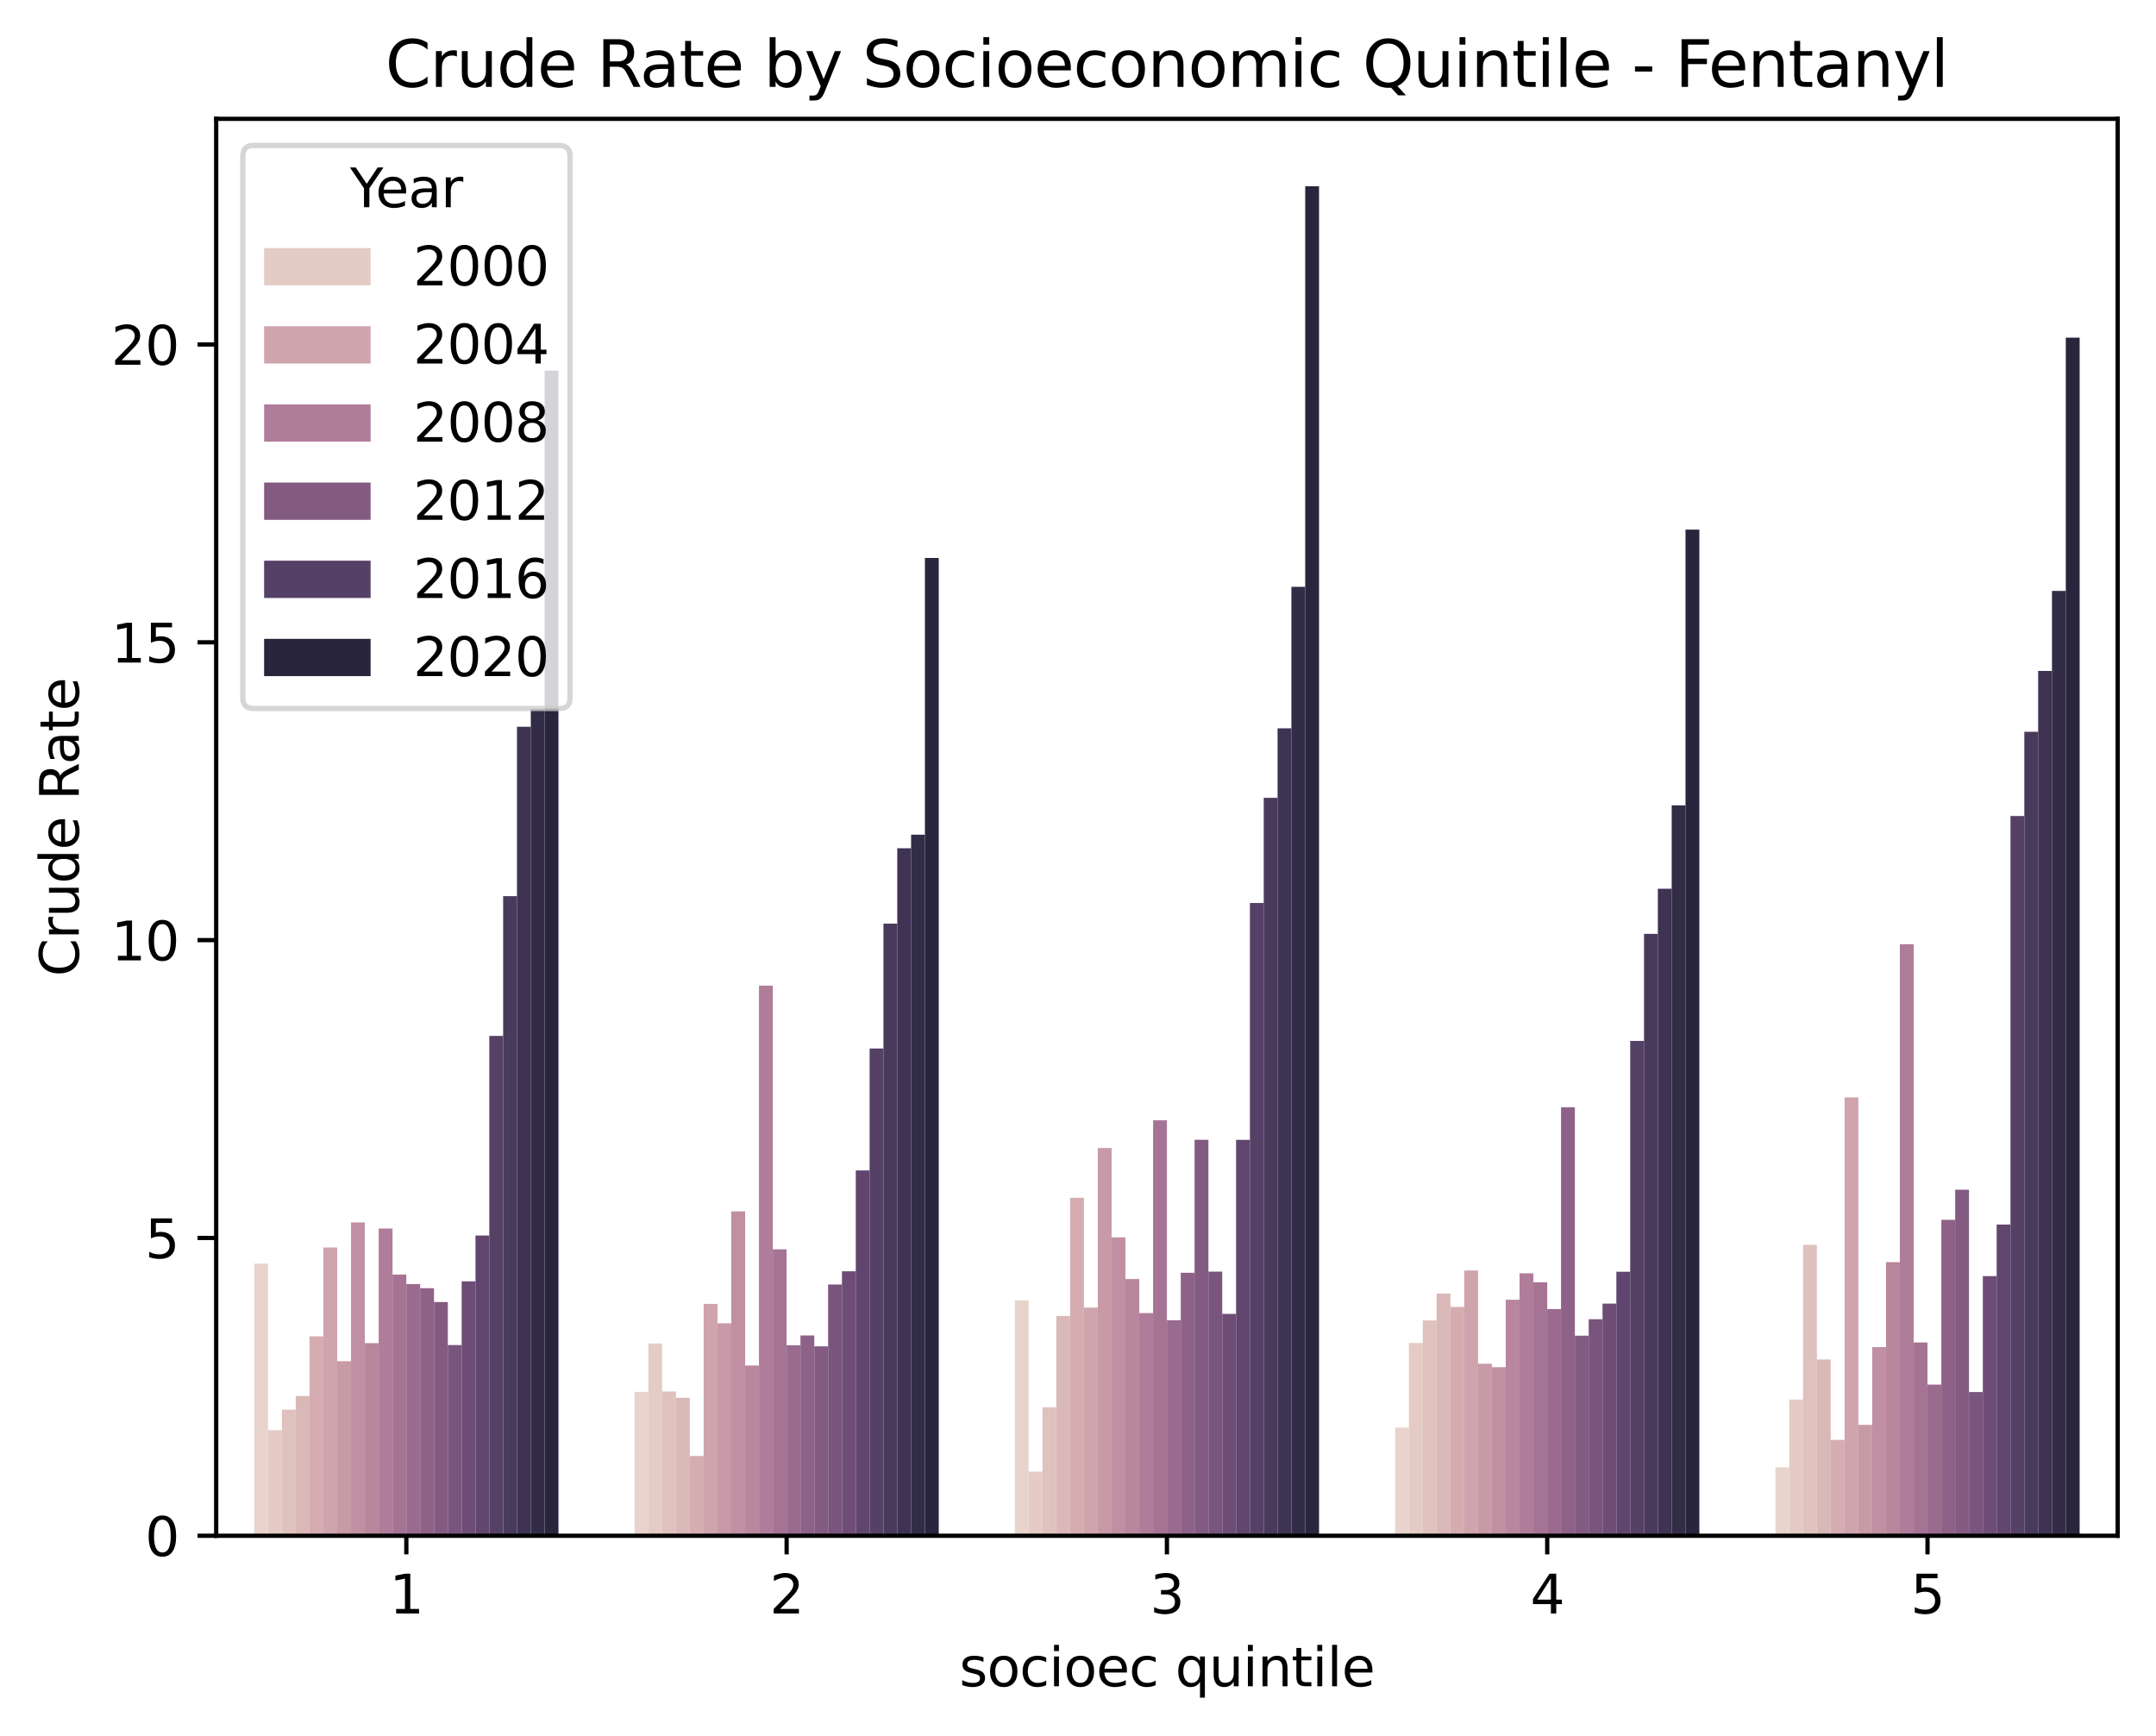 <?xml version="1.0" encoding="utf-8" standalone="no"?>
<!DOCTYPE svg PUBLIC "-//W3C//DTD SVG 1.1//EN"
  "http://www.w3.org/Graphics/SVG/1.1/DTD/svg11.dtd">
<svg xmlns:xlink="http://www.w3.org/1999/xlink" width="404.923pt" height="325.986pt" viewBox="0 0 404.923 325.986" xmlns="http://www.w3.org/2000/svg" version="1.1">
 <defs>
  <style type="text/css">*{stroke-linejoin: round; stroke-linecap: butt}</style>
 </defs>
 <g id="figure_1">
  <g id="patch_1">
   <path d="M 0 325.986 
L 404.923 325.986 
L 404.923 0 
L 0 0 
z
" style="fill: #ffffff"/>
  </g>
  <g id="axes_1">
   <g id="patch_2">
    <path d="M 40.603 288.43 
L 397.723 288.43 
L 397.723 22.318 
L 40.603 22.318 
z
" style="fill: #ffffff"/>
   </g>
   <g id="patch_3">
    <path d="M 47.746 288.43 
L 50.343 288.43 
L 50.343 237.33 
L 47.746 237.33 
z
" clip-path="url(#p28b8797bcc)" style="fill: #e8d4cd"/>
   </g>
   <g id="patch_4">
    <path d="M 119.17 288.43 
L 121.767 288.43 
L 121.767 261.403 
L 119.17 261.403 
z
" clip-path="url(#p28b8797bcc)" style="fill: #e8d4cd"/>
   </g>
   <g id="patch_5">
    <path d="M 190.594 288.43 
L 193.191 288.43 
L 193.191 244.225 
L 190.594 244.225 
z
" clip-path="url(#p28b8797bcc)" style="fill: #e8d4cd"/>
   </g>
   <g id="patch_6">
    <path d="M 262.018 288.43 
L 264.615 288.43 
L 264.615 268.115 
L 262.018 268.115 
z
" clip-path="url(#p28b8797bcc)" style="fill: #e8d4cd"/>
   </g>
   <g id="patch_7">
    <path d="M 333.442 288.43 
L 336.039 288.43 
L 336.039 275.573 
L 333.442 275.573 
z
" clip-path="url(#p28b8797bcc)" style="fill: #e8d4cd"/>
   </g>
   <g id="patch_8">
    <path d="M 50.343 288.43 
L 52.94 288.43 
L 52.94 268.6 
L 50.343 268.6 
z
" clip-path="url(#p28b8797bcc)" style="fill: #e4cbc6"/>
   </g>
   <g id="patch_9">
    <path d="M 121.767 288.43 
L 124.364 288.43 
L 124.364 252.316 
L 121.767 252.316 
z
" clip-path="url(#p28b8797bcc)" style="fill: #e4cbc6"/>
   </g>
   <g id="patch_10">
    <path d="M 193.191 288.43 
L 195.788 288.43 
L 195.788 276.394 
L 193.191 276.394 
z
" clip-path="url(#p28b8797bcc)" style="fill: #e4cbc6"/>
   </g>
   <g id="patch_11">
    <path d="M 264.615 288.43 
L 267.212 288.43 
L 267.212 252.229 
L 264.615 252.229 
z
" clip-path="url(#p28b8797bcc)" style="fill: #e4cbc6"/>
   </g>
   <g id="patch_12">
    <path d="M 336.039 288.43 
L 338.636 288.43 
L 338.636 262.851 
L 336.039 262.851 
z
" clip-path="url(#p28b8797bcc)" style="fill: #e4cbc6"/>
   </g>
   <g id="patch_13">
    <path d="M 52.94 288.43 
L 55.537 288.43 
L 55.537 264.756 
L 52.94 264.756 
z
" clip-path="url(#p28b8797bcc)" style="fill: #dfc1be"/>
   </g>
   <g id="patch_14">
    <path d="M 124.364 288.43 
L 126.961 288.43 
L 126.961 261.34 
L 124.364 261.34 
z
" clip-path="url(#p28b8797bcc)" style="fill: #dfc1be"/>
   </g>
   <g id="patch_15">
    <path d="M 195.788 288.43 
L 198.385 288.43 
L 198.385 264.315 
L 195.788 264.315 
z
" clip-path="url(#p28b8797bcc)" style="fill: #dfc1be"/>
   </g>
   <g id="patch_16">
    <path d="M 267.212 288.43 
L 269.809 288.43 
L 269.809 247.999 
L 267.212 247.999 
z
" clip-path="url(#p28b8797bcc)" style="fill: #dfc1be"/>
   </g>
   <g id="patch_17">
    <path d="M 338.636 288.43 
L 341.233 288.43 
L 341.233 233.798 
L 338.636 233.798 
z
" clip-path="url(#p28b8797bcc)" style="fill: #dfc1be"/>
   </g>
   <g id="patch_18">
    <path d="M 55.537 288.43 
L 58.134 288.43 
L 58.134 262.197 
L 55.537 262.197 
z
" clip-path="url(#p28b8797bcc)" style="fill: #dbb8b8"/>
   </g>
   <g id="patch_19">
    <path d="M 126.961 288.43 
L 129.558 288.43 
L 129.558 262.516 
L 126.961 262.516 
z
" clip-path="url(#p28b8797bcc)" style="fill: #dbb8b8"/>
   </g>
   <g id="patch_20">
    <path d="M 198.385 288.43 
L 200.982 288.43 
L 200.982 247.149 
L 198.385 247.149 
z
" clip-path="url(#p28b8797bcc)" style="fill: #dbb8b8"/>
   </g>
   <g id="patch_21">
    <path d="M 269.809 288.43 
L 272.406 288.43 
L 272.406 242.938 
L 269.809 242.938 
z
" clip-path="url(#p28b8797bcc)" style="fill: #dbb8b8"/>
   </g>
   <g id="patch_22">
    <path d="M 341.233 288.43 
L 343.83 288.43 
L 343.83 255.323 
L 341.233 255.323 
z
" clip-path="url(#p28b8797bcc)" style="fill: #dbb8b8"/>
   </g>
   <g id="patch_23">
    <path d="M 58.134 288.43 
L 60.732 288.43 
L 60.732 250.984 
L 58.134 250.984 
z
" clip-path="url(#p28b8797bcc)" style="fill: #d5adb1"/>
   </g>
   <g id="patch_24">
    <path d="M 129.558 288.43 
L 132.156 288.43 
L 132.156 273.451 
L 129.558 273.451 
z
" clip-path="url(#p28b8797bcc)" style="fill: #d5adb1"/>
   </g>
   <g id="patch_25">
    <path d="M 200.982 288.43 
L 203.58 288.43 
L 203.58 224.964 
L 200.982 224.964 
z
" clip-path="url(#p28b8797bcc)" style="fill: #d5adb1"/>
   </g>
   <g id="patch_26">
    <path d="M 272.406 288.43 
L 275.004 288.43 
L 275.004 245.454 
L 272.406 245.454 
z
" clip-path="url(#p28b8797bcc)" style="fill: #d5adb1"/>
   </g>
   <g id="patch_27">
    <path d="M 343.83 288.43 
L 346.428 288.43 
L 346.428 270.43 
L 343.83 270.43 
z
" clip-path="url(#p28b8797bcc)" style="fill: #d5adb1"/>
   </g>
   <g id="patch_28">
    <path d="M 60.732 288.43 
L 63.329 288.43 
L 63.329 234.294 
L 60.732 234.294 
z
" clip-path="url(#p28b8797bcc)" style="fill: #cfa4ac"/>
   </g>
   <g id="patch_29">
    <path d="M 132.156 288.43 
L 134.753 288.43 
L 134.753 244.887 
L 132.156 244.887 
z
" clip-path="url(#p28b8797bcc)" style="fill: #cfa4ac"/>
   </g>
   <g id="patch_30">
    <path d="M 203.58 288.43 
L 206.177 288.43 
L 206.177 245.587 
L 203.58 245.587 
z
" clip-path="url(#p28b8797bcc)" style="fill: #cfa4ac"/>
   </g>
   <g id="patch_31">
    <path d="M 275.004 288.43 
L 277.601 288.43 
L 277.601 238.611 
L 275.004 238.611 
z
" clip-path="url(#p28b8797bcc)" style="fill: #cfa4ac"/>
   </g>
   <g id="patch_32">
    <path d="M 346.428 288.43 
L 349.025 288.43 
L 349.025 206.102 
L 346.428 206.102 
z
" clip-path="url(#p28b8797bcc)" style="fill: #cfa4ac"/>
   </g>
   <g id="patch_33">
    <path d="M 63.329 288.43 
L 65.926 288.43 
L 65.926 255.652 
L 63.329 255.652 
z
" clip-path="url(#p28b8797bcc)" style="fill: #c899a7"/>
   </g>
   <g id="patch_34">
    <path d="M 134.753 288.43 
L 137.35 288.43 
L 137.35 248.522 
L 134.753 248.522 
z
" clip-path="url(#p28b8797bcc)" style="fill: #c899a7"/>
   </g>
   <g id="patch_35">
    <path d="M 206.177 288.43 
L 208.774 288.43 
L 208.774 215.614 
L 206.177 215.614 
z
" clip-path="url(#p28b8797bcc)" style="fill: #c899a7"/>
   </g>
   <g id="patch_36">
    <path d="M 277.601 288.43 
L 280.198 288.43 
L 280.198 256.128 
L 277.601 256.128 
z
" clip-path="url(#p28b8797bcc)" style="fill: #c899a7"/>
   </g>
   <g id="patch_37">
    <path d="M 349.025 288.43 
L 351.622 288.43 
L 351.622 267.603 
L 349.025 267.603 
z
" clip-path="url(#p28b8797bcc)" style="fill: #c899a7"/>
   </g>
   <g id="patch_38">
    <path d="M 65.926 288.43 
L 68.523 288.43 
L 68.523 229.588 
L 65.926 229.588 
z
" clip-path="url(#p28b8797bcc)" style="fill: #c08fa2"/>
   </g>
   <g id="patch_39">
    <path d="M 137.35 288.43 
L 139.947 288.43 
L 139.947 227.51 
L 137.35 227.51 
z
" clip-path="url(#p28b8797bcc)" style="fill: #c08fa2"/>
   </g>
   <g id="patch_40">
    <path d="M 208.774 288.43 
L 211.371 288.43 
L 211.371 232.396 
L 208.774 232.396 
z
" clip-path="url(#p28b8797bcc)" style="fill: #c08fa2"/>
   </g>
   <g id="patch_41">
    <path d="M 280.198 288.43 
L 282.795 288.43 
L 282.795 256.776 
L 280.198 256.776 
z
" clip-path="url(#p28b8797bcc)" style="fill: #c08fa2"/>
   </g>
   <g id="patch_42">
    <path d="M 351.622 288.43 
L 354.219 288.43 
L 354.219 253.008 
L 351.622 253.008 
z
" clip-path="url(#p28b8797bcc)" style="fill: #c08fa2"/>
   </g>
   <g id="patch_43">
    <path d="M 68.523 288.43 
L 71.121 288.43 
L 71.121 252.263 
L 68.523 252.263 
z
" clip-path="url(#p28b8797bcc)" style="fill: #b8869d"/>
   </g>
   <g id="patch_44">
    <path d="M 139.947 288.43 
L 142.545 288.43 
L 142.545 256.457 
L 139.947 256.457 
z
" clip-path="url(#p28b8797bcc)" style="fill: #b8869d"/>
   </g>
   <g id="patch_45">
    <path d="M 211.371 288.43 
L 213.969 288.43 
L 213.969 240.219 
L 211.371 240.219 
z
" clip-path="url(#p28b8797bcc)" style="fill: #b8869d"/>
   </g>
   <g id="patch_46">
    <path d="M 282.795 288.43 
L 285.393 288.43 
L 285.393 244.11 
L 282.795 244.11 
z
" clip-path="url(#p28b8797bcc)" style="fill: #b8869d"/>
   </g>
   <g id="patch_47">
    <path d="M 354.219 288.43 
L 356.817 288.43 
L 356.817 237.047 
L 354.219 237.047 
z
" clip-path="url(#p28b8797bcc)" style="fill: #b8869d"/>
   </g>
   <g id="patch_48">
    <path d="M 71.121 288.43 
L 73.718 288.43 
L 73.718 230.729 
L 71.121 230.729 
z
" clip-path="url(#p28b8797bcc)" style="fill: #af7d99"/>
   </g>
   <g id="patch_49">
    <path d="M 142.545 288.43 
L 145.142 288.43 
L 145.142 185.124 
L 142.545 185.124 
z
" clip-path="url(#p28b8797bcc)" style="fill: #af7d99"/>
   </g>
   <g id="patch_50">
    <path d="M 213.969 288.43 
L 216.566 288.43 
L 216.566 246.613 
L 213.969 246.613 
z
" clip-path="url(#p28b8797bcc)" style="fill: #af7d99"/>
   </g>
   <g id="patch_51">
    <path d="M 285.393 288.43 
L 287.99 288.43 
L 287.99 239.144 
L 285.393 239.144 
z
" clip-path="url(#p28b8797bcc)" style="fill: #af7d99"/>
   </g>
   <g id="patch_52">
    <path d="M 356.817 288.43 
L 359.414 288.43 
L 359.414 177.34 
L 356.817 177.34 
z
" clip-path="url(#p28b8797bcc)" style="fill: #af7d99"/>
   </g>
   <g id="patch_53">
    <path d="M 73.718 288.43 
L 76.315 288.43 
L 76.315 239.383 
L 73.718 239.383 
z
" clip-path="url(#p28b8797bcc)" style="fill: #a57494"/>
   </g>
   <g id="patch_54">
    <path d="M 145.142 288.43 
L 147.739 288.43 
L 147.739 234.643 
L 145.142 234.643 
z
" clip-path="url(#p28b8797bcc)" style="fill: #a57494"/>
   </g>
   <g id="patch_55">
    <path d="M 216.566 288.43 
L 219.163 288.43 
L 219.163 210.406 
L 216.566 210.406 
z
" clip-path="url(#p28b8797bcc)" style="fill: #a57494"/>
   </g>
   <g id="patch_56">
    <path d="M 287.99 288.43 
L 290.587 288.43 
L 290.587 240.822 
L 287.99 240.822 
z
" clip-path="url(#p28b8797bcc)" style="fill: #a57494"/>
   </g>
   <g id="patch_57">
    <path d="M 359.414 288.43 
L 362.011 288.43 
L 362.011 252.128 
L 359.414 252.128 
z
" clip-path="url(#p28b8797bcc)" style="fill: #a57494"/>
   </g>
   <g id="patch_58">
    <path d="M 76.315 288.43 
L 78.912 288.43 
L 78.912 241.161 
L 76.315 241.161 
z
" clip-path="url(#p28b8797bcc)" style="fill: #9a6b8e"/>
   </g>
   <g id="patch_59">
    <path d="M 147.739 288.43 
L 150.336 288.43 
L 150.336 252.666 
L 147.739 252.666 
z
" clip-path="url(#p28b8797bcc)" style="fill: #9a6b8e"/>
   </g>
   <g id="patch_60">
    <path d="M 219.163 288.43 
L 221.76 288.43 
L 221.76 247.958 
L 219.163 247.958 
z
" clip-path="url(#p28b8797bcc)" style="fill: #9a6b8e"/>
   </g>
   <g id="patch_61">
    <path d="M 290.587 288.43 
L 293.184 288.43 
L 293.184 245.857 
L 290.587 245.857 
z
" clip-path="url(#p28b8797bcc)" style="fill: #9a6b8e"/>
   </g>
   <g id="patch_62">
    <path d="M 362.011 288.43 
L 364.608 288.43 
L 364.608 260.044 
L 362.011 260.044 
z
" clip-path="url(#p28b8797bcc)" style="fill: #9a6b8e"/>
   </g>
   <g id="patch_63">
    <path d="M 78.912 288.43 
L 81.51 288.43 
L 81.51 241.94 
L 78.912 241.94 
z
" clip-path="url(#p28b8797bcc)" style="fill: #8e6288"/>
   </g>
   <g id="patch_64">
    <path d="M 150.336 288.43 
L 152.934 288.43 
L 152.934 250.82 
L 150.336 250.82 
z
" clip-path="url(#p28b8797bcc)" style="fill: #8e6288"/>
   </g>
   <g id="patch_65">
    <path d="M 221.76 288.43 
L 224.358 288.43 
L 224.358 239.048 
L 221.76 239.048 
z
" clip-path="url(#p28b8797bcc)" style="fill: #8e6288"/>
   </g>
   <g id="patch_66">
    <path d="M 293.184 288.43 
L 295.782 288.43 
L 295.782 207.969 
L 293.184 207.969 
z
" clip-path="url(#p28b8797bcc)" style="fill: #8e6288"/>
   </g>
   <g id="patch_67">
    <path d="M 364.608 288.43 
L 367.206 288.43 
L 367.206 229.099 
L 364.608 229.099 
z
" clip-path="url(#p28b8797bcc)" style="fill: #8e6288"/>
   </g>
   <g id="patch_68">
    <path d="M 81.51 288.43 
L 84.107 288.43 
L 84.107 244.544 
L 81.51 244.544 
z
" clip-path="url(#p28b8797bcc)" style="fill: #835b82"/>
   </g>
   <g id="patch_69">
    <path d="M 152.934 288.43 
L 155.531 288.43 
L 155.531 252.856 
L 152.934 252.856 
z
" clip-path="url(#p28b8797bcc)" style="fill: #835b82"/>
   </g>
   <g id="patch_70">
    <path d="M 224.358 288.43 
L 226.955 288.43 
L 226.955 214.068 
L 224.358 214.068 
z
" clip-path="url(#p28b8797bcc)" style="fill: #835b82"/>
   </g>
   <g id="patch_71">
    <path d="M 295.782 288.43 
L 298.379 288.43 
L 298.379 250.862 
L 295.782 250.862 
z
" clip-path="url(#p28b8797bcc)" style="fill: #835b82"/>
   </g>
   <g id="patch_72">
    <path d="M 367.206 288.43 
L 369.803 288.43 
L 369.803 223.442 
L 367.206 223.442 
z
" clip-path="url(#p28b8797bcc)" style="fill: #835b82"/>
   </g>
   <g id="patch_73">
    <path d="M 84.107 288.43 
L 86.704 288.43 
L 86.704 252.616 
L 84.107 252.616 
z
" clip-path="url(#p28b8797bcc)" style="fill: #79547d"/>
   </g>
   <g id="patch_74">
    <path d="M 155.531 288.43 
L 158.128 288.43 
L 158.128 241.243 
L 155.531 241.243 
z
" clip-path="url(#p28b8797bcc)" style="fill: #79547d"/>
   </g>
   <g id="patch_75">
    <path d="M 226.955 288.43 
L 229.552 288.43 
L 229.552 238.831 
L 226.955 238.831 
z
" clip-path="url(#p28b8797bcc)" style="fill: #79547d"/>
   </g>
   <g id="patch_76">
    <path d="M 298.379 288.43 
L 300.976 288.43 
L 300.976 247.77 
L 298.379 247.77 
z
" clip-path="url(#p28b8797bcc)" style="fill: #79547d"/>
   </g>
   <g id="patch_77">
    <path d="M 369.803 288.43 
L 372.4 288.43 
L 372.4 261.439 
L 369.803 261.439 
z
" clip-path="url(#p28b8797bcc)" style="fill: #79547d"/>
   </g>
   <g id="patch_78">
    <path d="M 86.704 288.43 
L 89.301 288.43 
L 89.301 240.651 
L 86.704 240.651 
z
" clip-path="url(#p28b8797bcc)" style="fill: #6d4d76"/>
   </g>
   <g id="patch_79">
    <path d="M 158.128 288.43 
L 160.725 288.43 
L 160.725 238.76 
L 158.128 238.76 
z
" clip-path="url(#p28b8797bcc)" style="fill: #6d4d76"/>
   </g>
   <g id="patch_80">
    <path d="M 229.552 288.43 
L 232.149 288.43 
L 232.149 246.764 
L 229.552 246.764 
z
" clip-path="url(#p28b8797bcc)" style="fill: #6d4d76"/>
   </g>
   <g id="patch_81">
    <path d="M 300.976 288.43 
L 303.573 288.43 
L 303.573 244.832 
L 300.976 244.832 
z
" clip-path="url(#p28b8797bcc)" style="fill: #6d4d76"/>
   </g>
   <g id="patch_82">
    <path d="M 372.4 288.43 
L 374.997 288.43 
L 374.997 239.672 
L 372.4 239.672 
z
" clip-path="url(#p28b8797bcc)" style="fill: #6d4d76"/>
   </g>
   <g id="patch_83">
    <path d="M 89.301 288.43 
L 91.899 288.43 
L 91.899 232.051 
L 89.301 232.051 
z
" clip-path="url(#p28b8797bcc)" style="fill: #60466e"/>
   </g>
   <g id="patch_84">
    <path d="M 160.725 288.43 
L 163.323 288.43 
L 163.323 219.822 
L 160.725 219.822 
z
" clip-path="url(#p28b8797bcc)" style="fill: #60466e"/>
   </g>
   <g id="patch_85">
    <path d="M 232.149 288.43 
L 234.747 288.43 
L 234.747 214.077 
L 232.149 214.077 
z
" clip-path="url(#p28b8797bcc)" style="fill: #60466e"/>
   </g>
   <g id="patch_86">
    <path d="M 303.573 288.43 
L 306.171 288.43 
L 306.171 238.849 
L 303.573 238.849 
z
" clip-path="url(#p28b8797bcc)" style="fill: #60466e"/>
   </g>
   <g id="patch_87">
    <path d="M 374.997 288.43 
L 377.595 288.43 
L 377.595 229.983 
L 374.997 229.983 
z
" clip-path="url(#p28b8797bcc)" style="fill: #60466e"/>
   </g>
   <g id="patch_88">
    <path d="M 91.899 288.43 
L 94.496 288.43 
L 94.496 194.553 
L 91.899 194.553 
z
" clip-path="url(#p28b8797bcc)" style="fill: #554066"/>
   </g>
   <g id="patch_89">
    <path d="M 163.323 288.43 
L 165.92 288.43 
L 165.92 196.925 
L 163.323 196.925 
z
" clip-path="url(#p28b8797bcc)" style="fill: #554066"/>
   </g>
   <g id="patch_90">
    <path d="M 234.747 288.43 
L 237.344 288.43 
L 237.344 169.591 
L 234.747 169.591 
z
" clip-path="url(#p28b8797bcc)" style="fill: #554066"/>
   </g>
   <g id="patch_91">
    <path d="M 306.171 288.43 
L 308.768 288.43 
L 308.768 195.5 
L 306.171 195.5 
z
" clip-path="url(#p28b8797bcc)" style="fill: #554066"/>
   </g>
   <g id="patch_92">
    <path d="M 377.595 288.43 
L 380.192 288.43 
L 380.192 153.252 
L 377.595 153.252 
z
" clip-path="url(#p28b8797bcc)" style="fill: #554066"/>
   </g>
   <g id="patch_93">
    <path d="M 94.496 288.43 
L 97.093 288.43 
L 97.093 168.304 
L 94.496 168.304 
z
" clip-path="url(#p28b8797bcc)" style="fill: #493a5c"/>
   </g>
   <g id="patch_94">
    <path d="M 165.92 288.43 
L 168.517 288.43 
L 168.517 173.473 
L 165.92 173.473 
z
" clip-path="url(#p28b8797bcc)" style="fill: #493a5c"/>
   </g>
   <g id="patch_95">
    <path d="M 237.344 288.43 
L 239.941 288.43 
L 239.941 149.845 
L 237.344 149.845 
z
" clip-path="url(#p28b8797bcc)" style="fill: #493a5c"/>
   </g>
   <g id="patch_96">
    <path d="M 308.768 288.43 
L 311.365 288.43 
L 311.365 175.395 
L 308.768 175.395 
z
" clip-path="url(#p28b8797bcc)" style="fill: #493a5c"/>
   </g>
   <g id="patch_97">
    <path d="M 380.192 288.43 
L 382.789 288.43 
L 382.789 137.436 
L 380.192 137.436 
z
" clip-path="url(#p28b8797bcc)" style="fill: #493a5c"/>
   </g>
   <g id="patch_98">
    <path d="M 97.093 288.43 
L 99.69 288.43 
L 99.69 136.496 
L 97.093 136.496 
z
" clip-path="url(#p28b8797bcc)" style="fill: #3e3353"/>
   </g>
   <g id="patch_99">
    <path d="M 168.517 288.43 
L 171.114 288.43 
L 171.114 159.318 
L 168.517 159.318 
z
" clip-path="url(#p28b8797bcc)" style="fill: #3e3353"/>
   </g>
   <g id="patch_100">
    <path d="M 239.941 288.43 
L 242.538 288.43 
L 242.538 136.783 
L 239.941 136.783 
z
" clip-path="url(#p28b8797bcc)" style="fill: #3e3353"/>
   </g>
   <g id="patch_101">
    <path d="M 311.365 288.43 
L 313.962 288.43 
L 313.962 166.91 
L 311.365 166.91 
z
" clip-path="url(#p28b8797bcc)" style="fill: #3e3353"/>
   </g>
   <g id="patch_102">
    <path d="M 382.789 288.43 
L 385.386 288.43 
L 385.386 126.015 
L 382.789 126.015 
z
" clip-path="url(#p28b8797bcc)" style="fill: #3e3353"/>
   </g>
   <g id="patch_103">
    <path d="M 99.69 288.43 
L 102.287 288.43 
L 102.287 133.198 
L 99.69 133.198 
z
" clip-path="url(#p28b8797bcc)" style="fill: #322c47"/>
   </g>
   <g id="patch_104">
    <path d="M 171.114 288.43 
L 173.711 288.43 
L 173.711 156.77 
L 171.114 156.77 
z
" clip-path="url(#p28b8797bcc)" style="fill: #322c47"/>
   </g>
   <g id="patch_105">
    <path d="M 242.538 288.43 
L 245.135 288.43 
L 245.135 110.212 
L 242.538 110.212 
z
" clip-path="url(#p28b8797bcc)" style="fill: #322c47"/>
   </g>
   <g id="patch_106">
    <path d="M 313.962 288.43 
L 316.559 288.43 
L 316.559 151.256 
L 313.962 151.256 
z
" clip-path="url(#p28b8797bcc)" style="fill: #322c47"/>
   </g>
   <g id="patch_107">
    <path d="M 385.386 288.43 
L 387.983 288.43 
L 387.983 110.982 
L 385.386 110.982 
z
" clip-path="url(#p28b8797bcc)" style="fill: #322c47"/>
   </g>
   <g id="patch_108">
    <path d="M 102.287 288.43 
L 104.885 288.43 
L 104.885 69.606 
L 102.287 69.606 
z
" clip-path="url(#p28b8797bcc)" style="fill: #28253c"/>
   </g>
   <g id="patch_109">
    <path d="M 173.711 288.43 
L 176.309 288.43 
L 176.309 104.791 
L 173.711 104.791 
z
" clip-path="url(#p28b8797bcc)" style="fill: #28253c"/>
   </g>
   <g id="patch_110">
    <path d="M 245.135 288.43 
L 247.733 288.43 
L 247.733 34.99 
L 245.135 34.99 
z
" clip-path="url(#p28b8797bcc)" style="fill: #28253c"/>
   </g>
   <g id="patch_111">
    <path d="M 316.559 288.43 
L 319.157 288.43 
L 319.157 99.468 
L 316.559 99.468 
z
" clip-path="url(#p28b8797bcc)" style="fill: #28253c"/>
   </g>
   <g id="patch_112">
    <path d="M 387.983 288.43 
L 390.581 288.43 
L 390.581 63.416 
L 387.983 63.416 
z
" clip-path="url(#p28b8797bcc)" style="fill: #28253c"/>
   </g>
   <g id="patch_113">
    <path d="M 76.315 288.43 
L 76.315 288.43 
L 76.315 288.43 
L 76.315 288.43 
z
" clip-path="url(#p28b8797bcc)" style="fill: #e4cbc6"/>
   </g>
   <g id="patch_114">
    <path d="M 76.315 288.43 
L 76.315 288.43 
L 76.315 288.43 
L 76.315 288.43 
z
" clip-path="url(#p28b8797bcc)" style="fill: #cfa4ac"/>
   </g>
   <g id="patch_115">
    <path d="M 76.315 288.43 
L 76.315 288.43 
L 76.315 288.43 
L 76.315 288.43 
z
" clip-path="url(#p28b8797bcc)" style="fill: #af7d99"/>
   </g>
   <g id="patch_116">
    <path d="M 76.315 288.43 
L 76.315 288.43 
L 76.315 288.43 
L 76.315 288.43 
z
" clip-path="url(#p28b8797bcc)" style="fill: #835b82"/>
   </g>
   <g id="patch_117">
    <path d="M 76.315 288.43 
L 76.315 288.43 
L 76.315 288.43 
L 76.315 288.43 
z
" clip-path="url(#p28b8797bcc)" style="fill: #554066"/>
   </g>
   <g id="patch_118">
    <path d="M 76.315 288.43 
L 76.315 288.43 
L 76.315 288.43 
L 76.315 288.43 
z
" clip-path="url(#p28b8797bcc)" style="fill: #28253c"/>
   </g>
   <g id="matplotlib.axis_1">
    <g id="xtick_1">
     <g id="line2d_1">
      <defs>
       <path id="mbeb0a8e27b" d="M 0 0 
L 0 3.5 
" style="stroke: #000000; stroke-width: 0.8"/>
      </defs>
      <g>
       <use xlink:href="#mbeb0a8e27b" x="76.315" y="288.43" style="stroke: #000000; stroke-width: 0.8"/>
      </g>
     </g>
     <g id="text_1">
      <!-- 1 -->
      <g transform="translate(73.134 303.029) scale(0.1 -0.1)">
       <defs>
        <path id="DejaVuSans-31" d="M 794 531 
L 1825 531 
L 1825 4091 
L 703 3866 
L 703 4441 
L 1819 4666 
L 2450 4666 
L 2450 531 
L 3481 531 
L 3481 0 
L 794 0 
L 794 531 
z
" transform="scale(0.016)"/>
       </defs>
       <use xlink:href="#DejaVuSans-31"/>
      </g>
     </g>
    </g>
    <g id="xtick_2">
     <g id="line2d_2">
      <g>
       <use xlink:href="#mbeb0a8e27b" x="147.739" y="288.43" style="stroke: #000000; stroke-width: 0.8"/>
      </g>
     </g>
     <g id="text_2">
      <!-- 2 -->
      <g transform="translate(144.558 303.029) scale(0.1 -0.1)">
       <defs>
        <path id="DejaVuSans-32" d="M 1228 531 
L 3431 531 
L 3431 0 
L 469 0 
L 469 531 
Q 828 903 1448 1529 
Q 2069 2156 2228 2338 
Q 2531 2678 2651 2914 
Q 2772 3150 2772 3378 
Q 2772 3750 2511 3984 
Q 2250 4219 1831 4219 
Q 1534 4219 1204 4116 
Q 875 4013 500 3803 
L 500 4441 
Q 881 4594 1212 4672 
Q 1544 4750 1819 4750 
Q 2544 4750 2975 4387 
Q 3406 4025 3406 3419 
Q 3406 3131 3298 2873 
Q 3191 2616 2906 2266 
Q 2828 2175 2409 1742 
Q 1991 1309 1228 531 
z
" transform="scale(0.016)"/>
       </defs>
       <use xlink:href="#DejaVuSans-32"/>
      </g>
     </g>
    </g>
    <g id="xtick_3">
     <g id="line2d_3">
      <g>
       <use xlink:href="#mbeb0a8e27b" x="219.163" y="288.43" style="stroke: #000000; stroke-width: 0.8"/>
      </g>
     </g>
     <g id="text_3">
      <!-- 3 -->
      <g transform="translate(215.982 303.029) scale(0.1 -0.1)">
       <defs>
        <path id="DejaVuSans-33" d="M 2597 2516 
Q 3050 2419 3304 2112 
Q 3559 1806 3559 1356 
Q 3559 666 3084 287 
Q 2609 -91 1734 -91 
Q 1441 -91 1130 -33 
Q 819 25 488 141 
L 488 750 
Q 750 597 1062 519 
Q 1375 441 1716 441 
Q 2309 441 2620 675 
Q 2931 909 2931 1356 
Q 2931 1769 2642 2001 
Q 2353 2234 1838 2234 
L 1294 2234 
L 1294 2753 
L 1863 2753 
Q 2328 2753 2575 2939 
Q 2822 3125 2822 3475 
Q 2822 3834 2567 4026 
Q 2313 4219 1838 4219 
Q 1578 4219 1281 4162 
Q 984 4106 628 3988 
L 628 4550 
Q 988 4650 1302 4700 
Q 1616 4750 1894 4750 
Q 2613 4750 3031 4423 
Q 3450 4097 3450 3541 
Q 3450 3153 3228 2886 
Q 3006 2619 2597 2516 
z
" transform="scale(0.016)"/>
       </defs>
       <use xlink:href="#DejaVuSans-33"/>
      </g>
     </g>
    </g>
    <g id="xtick_4">
     <g id="line2d_4">
      <g>
       <use xlink:href="#mbeb0a8e27b" x="290.587" y="288.43" style="stroke: #000000; stroke-width: 0.8"/>
      </g>
     </g>
     <g id="text_4">
      <!-- 4 -->
      <g transform="translate(287.406 303.029) scale(0.1 -0.1)">
       <defs>
        <path id="DejaVuSans-34" d="M 2419 4116 
L 825 1625 
L 2419 1625 
L 2419 4116 
z
M 2253 4666 
L 3047 4666 
L 3047 1625 
L 3713 1625 
L 3713 1100 
L 3047 1100 
L 3047 0 
L 2419 0 
L 2419 1100 
L 313 1100 
L 313 1709 
L 2253 4666 
z
" transform="scale(0.016)"/>
       </defs>
       <use xlink:href="#DejaVuSans-34"/>
      </g>
     </g>
    </g>
    <g id="xtick_5">
     <g id="line2d_5">
      <g>
       <use xlink:href="#mbeb0a8e27b" x="362.011" y="288.43" style="stroke: #000000; stroke-width: 0.8"/>
      </g>
     </g>
     <g id="text_5">
      <!-- 5 -->
      <g transform="translate(358.83 303.029) scale(0.1 -0.1)">
       <defs>
        <path id="DejaVuSans-35" d="M 691 4666 
L 3169 4666 
L 3169 4134 
L 1269 4134 
L 1269 2991 
Q 1406 3038 1543 3061 
Q 1681 3084 1819 3084 
Q 2600 3084 3056 2656 
Q 3513 2228 3513 1497 
Q 3513 744 3044 326 
Q 2575 -91 1722 -91 
Q 1428 -91 1123 -41 
Q 819 9 494 109 
L 494 744 
Q 775 591 1075 516 
Q 1375 441 1709 441 
Q 2250 441 2565 725 
Q 2881 1009 2881 1497 
Q 2881 1984 2565 2268 
Q 2250 2553 1709 2553 
Q 1456 2553 1204 2497 
Q 953 2441 691 2322 
L 691 4666 
z
" transform="scale(0.016)"/>
       </defs>
       <use xlink:href="#DejaVuSans-35"/>
      </g>
     </g>
    </g>
    <g id="text_6">
     <!-- socioec quintile -->
     <g transform="translate(180.171 316.707) scale(0.1 -0.1)">
      <defs>
       <path id="DejaVuSans-73" d="M 2834 3397 
L 2834 2853 
Q 2591 2978 2328 3040 
Q 2066 3103 1784 3103 
Q 1356 3103 1142 2972 
Q 928 2841 928 2578 
Q 928 2378 1081 2264 
Q 1234 2150 1697 2047 
L 1894 2003 
Q 2506 1872 2764 1633 
Q 3022 1394 3022 966 
Q 3022 478 2636 193 
Q 2250 -91 1575 -91 
Q 1294 -91 989 -36 
Q 684 19 347 128 
L 347 722 
Q 666 556 975 473 
Q 1284 391 1588 391 
Q 1994 391 2212 530 
Q 2431 669 2431 922 
Q 2431 1156 2273 1281 
Q 2116 1406 1581 1522 
L 1381 1569 
Q 847 1681 609 1914 
Q 372 2147 372 2553 
Q 372 3047 722 3315 
Q 1072 3584 1716 3584 
Q 2034 3584 2315 3537 
Q 2597 3491 2834 3397 
z
" transform="scale(0.016)"/>
       <path id="DejaVuSans-6f" d="M 1959 3097 
Q 1497 3097 1228 2736 
Q 959 2375 959 1747 
Q 959 1119 1226 758 
Q 1494 397 1959 397 
Q 2419 397 2687 759 
Q 2956 1122 2956 1747 
Q 2956 2369 2687 2733 
Q 2419 3097 1959 3097 
z
M 1959 3584 
Q 2709 3584 3137 3096 
Q 3566 2609 3566 1747 
Q 3566 888 3137 398 
Q 2709 -91 1959 -91 
Q 1206 -91 779 398 
Q 353 888 353 1747 
Q 353 2609 779 3096 
Q 1206 3584 1959 3584 
z
" transform="scale(0.016)"/>
       <path id="DejaVuSans-63" d="M 3122 3366 
L 3122 2828 
Q 2878 2963 2633 3030 
Q 2388 3097 2138 3097 
Q 1578 3097 1268 2742 
Q 959 2388 959 1747 
Q 959 1106 1268 751 
Q 1578 397 2138 397 
Q 2388 397 2633 464 
Q 2878 531 3122 666 
L 3122 134 
Q 2881 22 2623 -34 
Q 2366 -91 2075 -91 
Q 1284 -91 818 406 
Q 353 903 353 1747 
Q 353 2603 823 3093 
Q 1294 3584 2113 3584 
Q 2378 3584 2631 3529 
Q 2884 3475 3122 3366 
z
" transform="scale(0.016)"/>
       <path id="DejaVuSans-69" d="M 603 3500 
L 1178 3500 
L 1178 0 
L 603 0 
L 603 3500 
z
M 603 4863 
L 1178 4863 
L 1178 4134 
L 603 4134 
L 603 4863 
z
" transform="scale(0.016)"/>
       <path id="DejaVuSans-65" d="M 3597 1894 
L 3597 1613 
L 953 1613 
Q 991 1019 1311 708 
Q 1631 397 2203 397 
Q 2534 397 2845 478 
Q 3156 559 3463 722 
L 3463 178 
Q 3153 47 2828 -22 
Q 2503 -91 2169 -91 
Q 1331 -91 842 396 
Q 353 884 353 1716 
Q 353 2575 817 3079 
Q 1281 3584 2069 3584 
Q 2775 3584 3186 3129 
Q 3597 2675 3597 1894 
z
M 3022 2063 
Q 3016 2534 2758 2815 
Q 2500 3097 2075 3097 
Q 1594 3097 1305 2825 
Q 1016 2553 972 2059 
L 3022 2063 
z
" transform="scale(0.016)"/>
       <path id="DejaVuSans-20" transform="scale(0.016)"/>
       <path id="DejaVuSans-71" d="M 947 1747 
Q 947 1113 1208 752 
Q 1469 391 1925 391 
Q 2381 391 2643 752 
Q 2906 1113 2906 1747 
Q 2906 2381 2643 2742 
Q 2381 3103 1925 3103 
Q 1469 3103 1208 2742 
Q 947 2381 947 1747 
z
M 2906 525 
Q 2725 213 2448 61 
Q 2172 -91 1784 -91 
Q 1150 -91 751 415 
Q 353 922 353 1747 
Q 353 2572 751 3078 
Q 1150 3584 1784 3584 
Q 2172 3584 2448 3432 
Q 2725 3281 2906 2969 
L 2906 3500 
L 3481 3500 
L 3481 -1331 
L 2906 -1331 
L 2906 525 
z
" transform="scale(0.016)"/>
       <path id="DejaVuSans-75" d="M 544 1381 
L 544 3500 
L 1119 3500 
L 1119 1403 
Q 1119 906 1312 657 
Q 1506 409 1894 409 
Q 2359 409 2629 706 
Q 2900 1003 2900 1516 
L 2900 3500 
L 3475 3500 
L 3475 0 
L 2900 0 
L 2900 538 
Q 2691 219 2414 64 
Q 2138 -91 1772 -91 
Q 1169 -91 856 284 
Q 544 659 544 1381 
z
M 1991 3584 
L 1991 3584 
z
" transform="scale(0.016)"/>
       <path id="DejaVuSans-6e" d="M 3513 2113 
L 3513 0 
L 2938 0 
L 2938 2094 
Q 2938 2591 2744 2837 
Q 2550 3084 2163 3084 
Q 1697 3084 1428 2787 
Q 1159 2491 1159 1978 
L 1159 0 
L 581 0 
L 581 3500 
L 1159 3500 
L 1159 2956 
Q 1366 3272 1645 3428 
Q 1925 3584 2291 3584 
Q 2894 3584 3203 3211 
Q 3513 2838 3513 2113 
z
" transform="scale(0.016)"/>
       <path id="DejaVuSans-74" d="M 1172 4494 
L 1172 3500 
L 2356 3500 
L 2356 3053 
L 1172 3053 
L 1172 1153 
Q 1172 725 1289 603 
Q 1406 481 1766 481 
L 2356 481 
L 2356 0 
L 1766 0 
Q 1100 0 847 248 
Q 594 497 594 1153 
L 594 3053 
L 172 3053 
L 172 3500 
L 594 3500 
L 594 4494 
L 1172 4494 
z
" transform="scale(0.016)"/>
       <path id="DejaVuSans-6c" d="M 603 4863 
L 1178 4863 
L 1178 0 
L 603 0 
L 603 4863 
z
" transform="scale(0.016)"/>
      </defs>
      <use xlink:href="#DejaVuSans-73"/>
      <use xlink:href="#DejaVuSans-6f" x="52.1"/>
      <use xlink:href="#DejaVuSans-63" x="113.281"/>
      <use xlink:href="#DejaVuSans-69" x="168.262"/>
      <use xlink:href="#DejaVuSans-6f" x="196.045"/>
      <use xlink:href="#DejaVuSans-65" x="257.227"/>
      <use xlink:href="#DejaVuSans-63" x="318.75"/>
      <use xlink:href="#DejaVuSans-20" x="373.73"/>
      <use xlink:href="#DejaVuSans-71" x="405.518"/>
      <use xlink:href="#DejaVuSans-75" x="468.994"/>
      <use xlink:href="#DejaVuSans-69" x="532.373"/>
      <use xlink:href="#DejaVuSans-6e" x="560.156"/>
      <use xlink:href="#DejaVuSans-74" x="623.535"/>
      <use xlink:href="#DejaVuSans-69" x="662.744"/>
      <use xlink:href="#DejaVuSans-6c" x="690.527"/>
      <use xlink:href="#DejaVuSans-65" x="718.311"/>
     </g>
    </g>
   </g>
   <g id="matplotlib.axis_2">
    <g id="ytick_1">
     <g id="line2d_6">
      <defs>
       <path id="me60cd75b4f" d="M 0 0 
L -3.5 0 
" style="stroke: #000000; stroke-width: 0.8"/>
      </defs>
      <g>
       <use xlink:href="#me60cd75b4f" x="40.603" y="288.43" style="stroke: #000000; stroke-width: 0.8"/>
      </g>
     </g>
     <g id="text_7">
      <!-- 0 -->
      <g transform="translate(27.241 292.229) scale(0.1 -0.1)">
       <defs>
        <path id="DejaVuSans-30" d="M 2034 4250 
Q 1547 4250 1301 3770 
Q 1056 3291 1056 2328 
Q 1056 1369 1301 889 
Q 1547 409 2034 409 
Q 2525 409 2770 889 
Q 3016 1369 3016 2328 
Q 3016 3291 2770 3770 
Q 2525 4250 2034 4250 
z
M 2034 4750 
Q 2819 4750 3233 4129 
Q 3647 3509 3647 2328 
Q 3647 1150 3233 529 
Q 2819 -91 2034 -91 
Q 1250 -91 836 529 
Q 422 1150 422 2328 
Q 422 3509 836 4129 
Q 1250 4750 2034 4750 
z
" transform="scale(0.016)"/>
       </defs>
       <use xlink:href="#DejaVuSans-30"/>
      </g>
     </g>
    </g>
    <g id="ytick_2">
     <g id="line2d_7">
      <g>
       <use xlink:href="#me60cd75b4f" x="40.603" y="232.498" style="stroke: #000000; stroke-width: 0.8"/>
      </g>
     </g>
     <g id="text_8">
      <!-- 5 -->
      <g transform="translate(27.241 236.297) scale(0.1 -0.1)">
       <use xlink:href="#DejaVuSans-35"/>
      </g>
     </g>
    </g>
    <g id="ytick_3">
     <g id="line2d_8">
      <g>
       <use xlink:href="#me60cd75b4f" x="40.603" y="176.566" style="stroke: #000000; stroke-width: 0.8"/>
      </g>
     </g>
     <g id="text_9">
      <!-- 10 -->
      <g transform="translate(20.878 180.365) scale(0.1 -0.1)">
       <use xlink:href="#DejaVuSans-31"/>
       <use xlink:href="#DejaVuSans-30" x="63.623"/>
      </g>
     </g>
    </g>
    <g id="ytick_4">
     <g id="line2d_9">
      <g>
       <use xlink:href="#me60cd75b4f" x="40.603" y="120.634" style="stroke: #000000; stroke-width: 0.8"/>
      </g>
     </g>
     <g id="text_10">
      <!-- 15 -->
      <g transform="translate(20.878 124.433) scale(0.1 -0.1)">
       <use xlink:href="#DejaVuSans-31"/>
       <use xlink:href="#DejaVuSans-35" x="63.623"/>
      </g>
     </g>
    </g>
    <g id="ytick_5">
     <g id="line2d_10">
      <g>
       <use xlink:href="#me60cd75b4f" x="40.603" y="64.701" style="stroke: #000000; stroke-width: 0.8"/>
      </g>
     </g>
     <g id="text_11">
      <!-- 20 -->
      <g transform="translate(20.878 68.501) scale(0.1 -0.1)">
       <use xlink:href="#DejaVuSans-32"/>
       <use xlink:href="#DejaVuSans-30" x="63.623"/>
      </g>
     </g>
    </g>
    <g id="text_12">
     <!-- Crude Rate -->
     <g transform="translate(14.798 183.392) rotate(-90) scale(0.1 -0.1)">
      <defs>
       <path id="DejaVuSans-43" d="M 4122 4306 
L 4122 3641 
Q 3803 3938 3442 4084 
Q 3081 4231 2675 4231 
Q 1875 4231 1450 3742 
Q 1025 3253 1025 2328 
Q 1025 1406 1450 917 
Q 1875 428 2675 428 
Q 3081 428 3442 575 
Q 3803 722 4122 1019 
L 4122 359 
Q 3791 134 3420 21 
Q 3050 -91 2638 -91 
Q 1578 -91 968 557 
Q 359 1206 359 2328 
Q 359 3453 968 4101 
Q 1578 4750 2638 4750 
Q 3056 4750 3426 4639 
Q 3797 4528 4122 4306 
z
" transform="scale(0.016)"/>
       <path id="DejaVuSans-72" d="M 2631 2963 
Q 2534 3019 2420 3045 
Q 2306 3072 2169 3072 
Q 1681 3072 1420 2755 
Q 1159 2438 1159 1844 
L 1159 0 
L 581 0 
L 581 3500 
L 1159 3500 
L 1159 2956 
Q 1341 3275 1631 3429 
Q 1922 3584 2338 3584 
Q 2397 3584 2469 3576 
Q 2541 3569 2628 3553 
L 2631 2963 
z
" transform="scale(0.016)"/>
       <path id="DejaVuSans-64" d="M 2906 2969 
L 2906 4863 
L 3481 4863 
L 3481 0 
L 2906 0 
L 2906 525 
Q 2725 213 2448 61 
Q 2172 -91 1784 -91 
Q 1150 -91 751 415 
Q 353 922 353 1747 
Q 353 2572 751 3078 
Q 1150 3584 1784 3584 
Q 2172 3584 2448 3432 
Q 2725 3281 2906 2969 
z
M 947 1747 
Q 947 1113 1208 752 
Q 1469 391 1925 391 
Q 2381 391 2643 752 
Q 2906 1113 2906 1747 
Q 2906 2381 2643 2742 
Q 2381 3103 1925 3103 
Q 1469 3103 1208 2742 
Q 947 2381 947 1747 
z
" transform="scale(0.016)"/>
       <path id="DejaVuSans-52" d="M 2841 2188 
Q 3044 2119 3236 1894 
Q 3428 1669 3622 1275 
L 4263 0 
L 3584 0 
L 2988 1197 
Q 2756 1666 2539 1819 
Q 2322 1972 1947 1972 
L 1259 1972 
L 1259 0 
L 628 0 
L 628 4666 
L 2053 4666 
Q 2853 4666 3247 4331 
Q 3641 3997 3641 3322 
Q 3641 2881 3436 2590 
Q 3231 2300 2841 2188 
z
M 1259 4147 
L 1259 2491 
L 2053 2491 
Q 2509 2491 2742 2702 
Q 2975 2913 2975 3322 
Q 2975 3731 2742 3939 
Q 2509 4147 2053 4147 
L 1259 4147 
z
" transform="scale(0.016)"/>
       <path id="DejaVuSans-61" d="M 2194 1759 
Q 1497 1759 1228 1600 
Q 959 1441 959 1056 
Q 959 750 1161 570 
Q 1363 391 1709 391 
Q 2188 391 2477 730 
Q 2766 1069 2766 1631 
L 2766 1759 
L 2194 1759 
z
M 3341 1997 
L 3341 0 
L 2766 0 
L 2766 531 
Q 2569 213 2275 61 
Q 1981 -91 1556 -91 
Q 1019 -91 701 211 
Q 384 513 384 1019 
Q 384 1609 779 1909 
Q 1175 2209 1959 2209 
L 2766 2209 
L 2766 2266 
Q 2766 2663 2505 2880 
Q 2244 3097 1772 3097 
Q 1472 3097 1187 3025 
Q 903 2953 641 2809 
L 641 3341 
Q 956 3463 1253 3523 
Q 1550 3584 1831 3584 
Q 2591 3584 2966 3190 
Q 3341 2797 3341 1997 
z
" transform="scale(0.016)"/>
      </defs>
      <use xlink:href="#DejaVuSans-43"/>
      <use xlink:href="#DejaVuSans-72" x="69.824"/>
      <use xlink:href="#DejaVuSans-75" x="110.938"/>
      <use xlink:href="#DejaVuSans-64" x="174.316"/>
      <use xlink:href="#DejaVuSans-65" x="237.793"/>
      <use xlink:href="#DejaVuSans-20" x="299.316"/>
      <use xlink:href="#DejaVuSans-52" x="331.104"/>
      <use xlink:href="#DejaVuSans-61" x="398.336"/>
      <use xlink:href="#DejaVuSans-74" x="459.615"/>
      <use xlink:href="#DejaVuSans-65" x="498.824"/>
     </g>
    </g>
   </g>
   <g id="patch_119">
    <path d="M 40.603 288.43 
L 40.603 22.318 
" style="fill: none; stroke: #000000; stroke-width: 0.8; stroke-linejoin: miter; stroke-linecap: square"/>
   </g>
   <g id="patch_120">
    <path d="M 397.723 288.43 
L 397.723 22.318 
" style="fill: none; stroke: #000000; stroke-width: 0.8; stroke-linejoin: miter; stroke-linecap: square"/>
   </g>
   <g id="patch_121">
    <path d="M 40.603 288.43 
L 397.723 288.43 
" style="fill: none; stroke: #000000; stroke-width: 0.8; stroke-linejoin: miter; stroke-linecap: square"/>
   </g>
   <g id="patch_122">
    <path d="M 40.603 22.318 
L 397.723 22.318 
" style="fill: none; stroke: #000000; stroke-width: 0.8; stroke-linejoin: miter; stroke-linecap: square"/>
   </g>
   <g id="text_13">
    <!-- Crude Rate by Socioeconomic Quintile - Fentanyl -->
    <g transform="translate(72.381 16.318) scale(0.12 -0.12)">
     <defs>
      <path id="DejaVuSans-62" d="M 3116 1747 
Q 3116 2381 2855 2742 
Q 2594 3103 2138 3103 
Q 1681 3103 1420 2742 
Q 1159 2381 1159 1747 
Q 1159 1113 1420 752 
Q 1681 391 2138 391 
Q 2594 391 2855 752 
Q 3116 1113 3116 1747 
z
M 1159 2969 
Q 1341 3281 1617 3432 
Q 1894 3584 2278 3584 
Q 2916 3584 3314 3078 
Q 3713 2572 3713 1747 
Q 3713 922 3314 415 
Q 2916 -91 2278 -91 
Q 1894 -91 1617 61 
Q 1341 213 1159 525 
L 1159 0 
L 581 0 
L 581 4863 
L 1159 4863 
L 1159 2969 
z
" transform="scale(0.016)"/>
      <path id="DejaVuSans-79" d="M 2059 -325 
Q 1816 -950 1584 -1140 
Q 1353 -1331 966 -1331 
L 506 -1331 
L 506 -850 
L 844 -850 
Q 1081 -850 1212 -737 
Q 1344 -625 1503 -206 
L 1606 56 
L 191 3500 
L 800 3500 
L 1894 763 
L 2988 3500 
L 3597 3500 
L 2059 -325 
z
" transform="scale(0.016)"/>
      <path id="DejaVuSans-53" d="M 3425 4513 
L 3425 3897 
Q 3066 4069 2747 4153 
Q 2428 4238 2131 4238 
Q 1616 4238 1336 4038 
Q 1056 3838 1056 3469 
Q 1056 3159 1242 3001 
Q 1428 2844 1947 2747 
L 2328 2669 
Q 3034 2534 3370 2195 
Q 3706 1856 3706 1288 
Q 3706 609 3251 259 
Q 2797 -91 1919 -91 
Q 1588 -91 1214 -16 
Q 841 59 441 206 
L 441 856 
Q 825 641 1194 531 
Q 1563 422 1919 422 
Q 2459 422 2753 634 
Q 3047 847 3047 1241 
Q 3047 1584 2836 1778 
Q 2625 1972 2144 2069 
L 1759 2144 
Q 1053 2284 737 2584 
Q 422 2884 422 3419 
Q 422 4038 858 4394 
Q 1294 4750 2059 4750 
Q 2388 4750 2728 4690 
Q 3069 4631 3425 4513 
z
" transform="scale(0.016)"/>
      <path id="DejaVuSans-6d" d="M 3328 2828 
Q 3544 3216 3844 3400 
Q 4144 3584 4550 3584 
Q 5097 3584 5394 3201 
Q 5691 2819 5691 2113 
L 5691 0 
L 5113 0 
L 5113 2094 
Q 5113 2597 4934 2840 
Q 4756 3084 4391 3084 
Q 3944 3084 3684 2787 
Q 3425 2491 3425 1978 
L 3425 0 
L 2847 0 
L 2847 2094 
Q 2847 2600 2669 2842 
Q 2491 3084 2119 3084 
Q 1678 3084 1418 2786 
Q 1159 2488 1159 1978 
L 1159 0 
L 581 0 
L 581 3500 
L 1159 3500 
L 1159 2956 
Q 1356 3278 1631 3431 
Q 1906 3584 2284 3584 
Q 2666 3584 2933 3390 
Q 3200 3197 3328 2828 
z
" transform="scale(0.016)"/>
      <path id="DejaVuSans-51" d="M 2522 4238 
Q 1834 4238 1429 3725 
Q 1025 3213 1025 2328 
Q 1025 1447 1429 934 
Q 1834 422 2522 422 
Q 3209 422 3611 934 
Q 4013 1447 4013 2328 
Q 4013 3213 3611 3725 
Q 3209 4238 2522 4238 
z
M 3406 84 
L 4238 -825 
L 3475 -825 
L 2784 -78 
Q 2681 -84 2626 -87 
Q 2572 -91 2522 -91 
Q 1538 -91 948 567 
Q 359 1225 359 2328 
Q 359 3434 948 4092 
Q 1538 4750 2522 4750 
Q 3503 4750 4090 4092 
Q 4678 3434 4678 2328 
Q 4678 1516 4351 937 
Q 4025 359 3406 84 
z
" transform="scale(0.016)"/>
      <path id="DejaVuSans-2d" d="M 313 2009 
L 1997 2009 
L 1997 1497 
L 313 1497 
L 313 2009 
z
" transform="scale(0.016)"/>
      <path id="DejaVuSans-46" d="M 628 4666 
L 3309 4666 
L 3309 4134 
L 1259 4134 
L 1259 2759 
L 3109 2759 
L 3109 2228 
L 1259 2228 
L 1259 0 
L 628 0 
L 628 4666 
z
" transform="scale(0.016)"/>
     </defs>
     <use xlink:href="#DejaVuSans-43"/>
     <use xlink:href="#DejaVuSans-72" x="69.824"/>
     <use xlink:href="#DejaVuSans-75" x="110.938"/>
     <use xlink:href="#DejaVuSans-64" x="174.316"/>
     <use xlink:href="#DejaVuSans-65" x="237.793"/>
     <use xlink:href="#DejaVuSans-20" x="299.316"/>
     <use xlink:href="#DejaVuSans-52" x="331.104"/>
     <use xlink:href="#DejaVuSans-61" x="398.336"/>
     <use xlink:href="#DejaVuSans-74" x="459.615"/>
     <use xlink:href="#DejaVuSans-65" x="498.824"/>
     <use xlink:href="#DejaVuSans-20" x="560.348"/>
     <use xlink:href="#DejaVuSans-62" x="592.135"/>
     <use xlink:href="#DejaVuSans-79" x="655.611"/>
     <use xlink:href="#DejaVuSans-20" x="714.791"/>
     <use xlink:href="#DejaVuSans-53" x="746.578"/>
     <use xlink:href="#DejaVuSans-6f" x="810.055"/>
     <use xlink:href="#DejaVuSans-63" x="871.236"/>
     <use xlink:href="#DejaVuSans-69" x="926.217"/>
     <use xlink:href="#DejaVuSans-6f" x="954"/>
     <use xlink:href="#DejaVuSans-65" x="1015.182"/>
     <use xlink:href="#DejaVuSans-63" x="1076.705"/>
     <use xlink:href="#DejaVuSans-6f" x="1131.686"/>
     <use xlink:href="#DejaVuSans-6e" x="1192.867"/>
     <use xlink:href="#DejaVuSans-6f" x="1256.246"/>
     <use xlink:href="#DejaVuSans-6d" x="1317.428"/>
     <use xlink:href="#DejaVuSans-69" x="1414.84"/>
     <use xlink:href="#DejaVuSans-63" x="1442.623"/>
     <use xlink:href="#DejaVuSans-20" x="1497.604"/>
     <use xlink:href="#DejaVuSans-51" x="1529.391"/>
     <use xlink:href="#DejaVuSans-75" x="1608.102"/>
     <use xlink:href="#DejaVuSans-69" x="1671.48"/>
     <use xlink:href="#DejaVuSans-6e" x="1699.264"/>
     <use xlink:href="#DejaVuSans-74" x="1762.643"/>
     <use xlink:href="#DejaVuSans-69" x="1801.852"/>
     <use xlink:href="#DejaVuSans-6c" x="1829.635"/>
     <use xlink:href="#DejaVuSans-65" x="1857.418"/>
     <use xlink:href="#DejaVuSans-20" x="1918.941"/>
     <use xlink:href="#DejaVuSans-2d" x="1950.729"/>
     <use xlink:href="#DejaVuSans-20" x="1986.812"/>
     <use xlink:href="#DejaVuSans-46" x="2018.6"/>
     <use xlink:href="#DejaVuSans-65" x="2070.619"/>
     <use xlink:href="#DejaVuSans-6e" x="2132.143"/>
     <use xlink:href="#DejaVuSans-74" x="2195.521"/>
     <use xlink:href="#DejaVuSans-61" x="2234.73"/>
     <use xlink:href="#DejaVuSans-6e" x="2296.01"/>
     <use xlink:href="#DejaVuSans-79" x="2359.389"/>
     <use xlink:href="#DejaVuSans-6c" x="2418.568"/>
    </g>
   </g>
   <g id="legend_1">
    <g id="patch_123">
     <path d="M 47.603 133.065 
L 105.053 133.065 
Q 107.053 133.065 107.053 131.065 
L 107.053 29.318 
Q 107.053 27.318 105.053 27.318 
L 47.603 27.318 
Q 45.603 27.318 45.603 29.318 
L 45.603 131.065 
Q 45.603 133.065 47.603 133.065 
z
" style="fill: #ffffff; opacity: 0.8; stroke: #cccccc; stroke-linejoin: miter"/>
    </g>
    <g id="text_14">
     <!-- Year -->
     <g transform="translate(65.741 38.917) scale(0.1 -0.1)">
      <defs>
       <path id="DejaVuSans-59" d="M -13 4666 
L 666 4666 
L 1959 2747 
L 3244 4666 
L 3922 4666 
L 2272 2222 
L 2272 0 
L 1638 0 
L 1638 2222 
L -13 4666 
z
" transform="scale(0.016)"/>
      </defs>
      <use xlink:href="#DejaVuSans-59"/>
      <use xlink:href="#DejaVuSans-65" x="47.834"/>
      <use xlink:href="#DejaVuSans-61" x="109.357"/>
      <use xlink:href="#DejaVuSans-72" x="170.637"/>
     </g>
    </g>
    <g id="patch_124">
     <path d="M 49.603 53.595 
L 69.603 53.595 
L 69.603 46.595 
L 49.603 46.595 
z
" style="fill: #e4cbc6"/>
    </g>
    <g id="text_15">
     <!-- 2000 -->
     <g transform="translate(77.603 53.595) scale(0.1 -0.1)">
      <use xlink:href="#DejaVuSans-32"/>
      <use xlink:href="#DejaVuSans-30" x="63.623"/>
      <use xlink:href="#DejaVuSans-30" x="127.246"/>
      <use xlink:href="#DejaVuSans-30" x="190.869"/>
     </g>
    </g>
    <g id="patch_125">
     <path d="M 49.603 68.273 
L 69.603 68.273 
L 69.603 61.273 
L 49.603 61.273 
z
" style="fill: #cfa4ac"/>
    </g>
    <g id="text_16">
     <!-- 2004 -->
     <g transform="translate(77.603 68.273) scale(0.1 -0.1)">
      <use xlink:href="#DejaVuSans-32"/>
      <use xlink:href="#DejaVuSans-30" x="63.623"/>
      <use xlink:href="#DejaVuSans-30" x="127.246"/>
      <use xlink:href="#DejaVuSans-34" x="190.869"/>
     </g>
    </g>
    <g id="patch_126">
     <path d="M 49.603 82.951 
L 69.603 82.951 
L 69.603 75.951 
L 49.603 75.951 
z
" style="fill: #af7d99"/>
    </g>
    <g id="text_17">
     <!-- 2008 -->
     <g transform="translate(77.603 82.951) scale(0.1 -0.1)">
      <defs>
       <path id="DejaVuSans-38" d="M 2034 2216 
Q 1584 2216 1326 1975 
Q 1069 1734 1069 1313 
Q 1069 891 1326 650 
Q 1584 409 2034 409 
Q 2484 409 2743 651 
Q 3003 894 3003 1313 
Q 3003 1734 2745 1975 
Q 2488 2216 2034 2216 
z
M 1403 2484 
Q 997 2584 770 2862 
Q 544 3141 544 3541 
Q 544 4100 942 4425 
Q 1341 4750 2034 4750 
Q 2731 4750 3128 4425 
Q 3525 4100 3525 3541 
Q 3525 3141 3298 2862 
Q 3072 2584 2669 2484 
Q 3125 2378 3379 2068 
Q 3634 1759 3634 1313 
Q 3634 634 3220 271 
Q 2806 -91 2034 -91 
Q 1263 -91 848 271 
Q 434 634 434 1313 
Q 434 1759 690 2068 
Q 947 2378 1403 2484 
z
M 1172 3481 
Q 1172 3119 1398 2916 
Q 1625 2713 2034 2713 
Q 2441 2713 2670 2916 
Q 2900 3119 2900 3481 
Q 2900 3844 2670 4047 
Q 2441 4250 2034 4250 
Q 1625 4250 1398 4047 
Q 1172 3844 1172 3481 
z
" transform="scale(0.016)"/>
      </defs>
      <use xlink:href="#DejaVuSans-32"/>
      <use xlink:href="#DejaVuSans-30" x="63.623"/>
      <use xlink:href="#DejaVuSans-30" x="127.246"/>
      <use xlink:href="#DejaVuSans-38" x="190.869"/>
     </g>
    </g>
    <g id="patch_127">
     <path d="M 49.603 97.629 
L 69.603 97.629 
L 69.603 90.629 
L 49.603 90.629 
z
" style="fill: #835b82"/>
    </g>
    <g id="text_18">
     <!-- 2012 -->
     <g transform="translate(77.603 97.629) scale(0.1 -0.1)">
      <use xlink:href="#DejaVuSans-32"/>
      <use xlink:href="#DejaVuSans-30" x="63.623"/>
      <use xlink:href="#DejaVuSans-31" x="127.246"/>
      <use xlink:href="#DejaVuSans-32" x="190.869"/>
     </g>
    </g>
    <g id="patch_128">
     <path d="M 49.603 112.307 
L 69.603 112.307 
L 69.603 105.307 
L 49.603 105.307 
z
" style="fill: #554066"/>
    </g>
    <g id="text_19">
     <!-- 2016 -->
     <g transform="translate(77.603 112.307) scale(0.1 -0.1)">
      <defs>
       <path id="DejaVuSans-36" d="M 2113 2584 
Q 1688 2584 1439 2293 
Q 1191 2003 1191 1497 
Q 1191 994 1439 701 
Q 1688 409 2113 409 
Q 2538 409 2786 701 
Q 3034 994 3034 1497 
Q 3034 2003 2786 2293 
Q 2538 2584 2113 2584 
z
M 3366 4563 
L 3366 3988 
Q 3128 4100 2886 4159 
Q 2644 4219 2406 4219 
Q 1781 4219 1451 3797 
Q 1122 3375 1075 2522 
Q 1259 2794 1537 2939 
Q 1816 3084 2150 3084 
Q 2853 3084 3261 2657 
Q 3669 2231 3669 1497 
Q 3669 778 3244 343 
Q 2819 -91 2113 -91 
Q 1303 -91 875 529 
Q 447 1150 447 2328 
Q 447 3434 972 4092 
Q 1497 4750 2381 4750 
Q 2619 4750 2861 4703 
Q 3103 4656 3366 4563 
z
" transform="scale(0.016)"/>
      </defs>
      <use xlink:href="#DejaVuSans-32"/>
      <use xlink:href="#DejaVuSans-30" x="63.623"/>
      <use xlink:href="#DejaVuSans-31" x="127.246"/>
      <use xlink:href="#DejaVuSans-36" x="190.869"/>
     </g>
    </g>
    <g id="patch_129">
     <path d="M 49.603 126.985 
L 69.603 126.985 
L 69.603 119.985 
L 49.603 119.985 
z
" style="fill: #28253c"/>
    </g>
    <g id="text_20">
     <!-- 2020 -->
     <g transform="translate(77.603 126.985) scale(0.1 -0.1)">
      <use xlink:href="#DejaVuSans-32"/>
      <use xlink:href="#DejaVuSans-30" x="63.623"/>
      <use xlink:href="#DejaVuSans-32" x="127.246"/>
      <use xlink:href="#DejaVuSans-30" x="190.869"/>
     </g>
    </g>
   </g>
  </g>
 </g>
 <defs>
  <clipPath id="p28b8797bcc">
   <rect x="40.603" y="22.318" width="357.12" height="266.112"/>
  </clipPath>
 </defs>
</svg>
